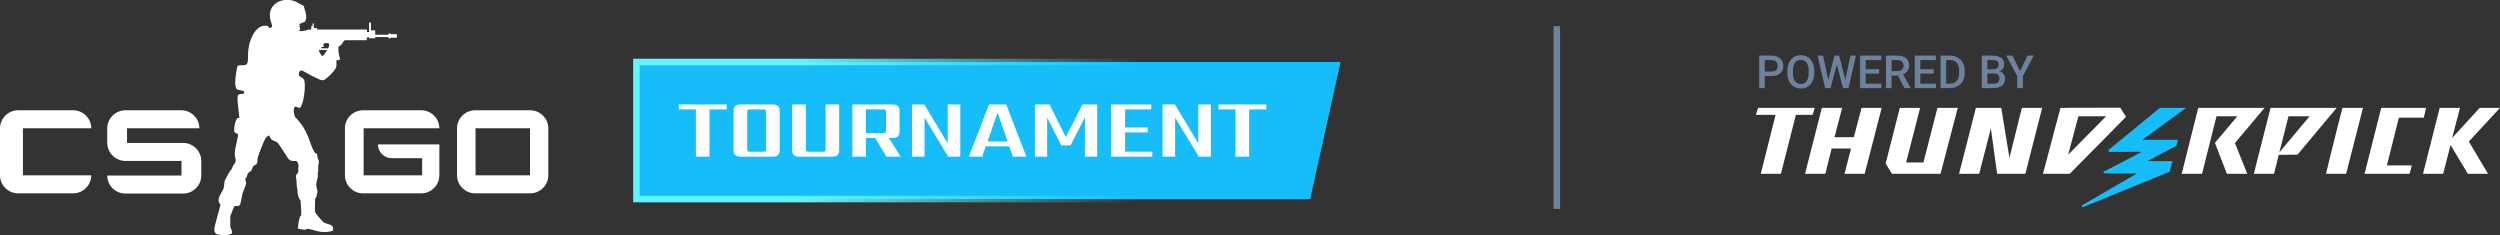 <svg width="383" height="36" viewBox="0 0 383 36" fill="none" xmlns="http://www.w3.org/2000/svg">
<rect x="0" y="0" width="383" height="36" fill="#333333" stroke="none"/>
<g clip-path="url(#clip0_475_1216)">
<path fill-rule="evenodd" clip-rule="evenodd" d="M81.229 16.894H72.787C71.273 16.894 70.016 18.145 70.016 19.651V26.864C70.016 28.371 71.273 29.621 72.787 29.621H81.229C82.743 29.621 84 28.371 84 26.864V19.651C84 18.145 82.743 16.894 81.229 16.894ZM50.265 7.405H49.234V7.213C49.524 7.213 49.685 7.149 49.556 6.925C49.362 6.54 50.2 6.572 50.329 6.636C50.522 6.796 50.394 7.213 50.265 7.405ZM48.847 7.662H50.104C49.975 7.886 49.588 8.592 49.33 8.592C49.201 8.431 48.879 7.983 48.847 7.662ZM72.852 19.651H81.197V26.864H72.852V19.651ZM55.71 19.651H67.309C67.309 18.145 66.053 16.894 64.538 16.894H55.613C54.099 16.894 52.842 18.145 52.842 19.651V26.864C52.842 28.371 54.099 29.621 55.613 29.621H64.538C66.053 29.621 67.309 28.371 67.309 26.864V22.12H57.901C57.901 23.306 58.868 24.235 60.028 24.235H64.667V26.864H55.71V19.651ZM19.461 19.651H30.546C30.546 18.145 29.289 16.894 27.774 16.894H19.204C17.689 16.894 16.433 18.145 16.433 19.651V21.895C16.433 23.402 17.689 24.652 19.204 24.652H27.807V26.896H16.433C16.433 28.403 17.689 29.653 19.204 29.653H28.064C29.579 29.653 30.835 28.403 30.835 26.896V24.652C30.835 23.145 29.579 21.895 28.064 21.895H19.461V19.651ZM3.512 19.651H13.984C13.984 18.145 12.727 16.894 11.213 16.894H2.771C1.257 16.894 0 18.145 0 19.651V26.864C0 28.371 1.257 29.621 2.771 29.621H11.213C12.727 29.621 13.984 28.371 13.984 26.864H3.512V19.651ZM52.907 6.155C52.842 6.187 52.778 6.219 52.714 6.219C52.327 6.764 52.552 6.7 51.843 7.181C51.843 8.111 51.876 8.207 52.101 9.04C52.101 9.072 52.101 9.072 52.101 9.105C52.101 9.137 52.069 9.137 52.069 9.137C51.908 9.169 51.65 9.233 51.521 9.265C51.521 9.297 51.586 9.81 51.521 10.226C51.392 10.836 49.91 12.182 49.588 12.278C49.105 12.374 48.557 11.958 47.687 11.573C47.461 11.477 46.656 10.964 46.237 10.803C45.883 10.675 45.56 11.509 45.979 11.733C46.173 11.829 46.495 11.99 46.592 12.246C46.882 13.015 46.559 15.965 45.947 16.542C45.657 16.542 45.399 16.285 45.206 16.349C44.819 16.574 45.077 17.728 45.206 17.92C47.558 20.325 47.3 22.12 48.299 23.466C48.75 23.466 48.46 23.947 48.815 24.524C48.911 24.812 48.782 25.293 48.75 25.486C48.75 25.742 48.75 25.966 48.75 26.223C48.718 26.287 48.686 26.383 48.686 26.447C48.686 26.672 48.686 26.864 48.686 27.088C48.621 27.409 48.525 27.826 48.46 28.114C48.331 28.723 48.847 29.204 48.525 29.781C48.525 30.134 48.525 30.07 48.299 30.358C48.299 30.903 48.17 32.089 48.299 32.506C48.396 32.795 49.427 34.013 49.717 34.141C50.361 34.429 51.296 34.365 50.974 35.359C49.105 35.936 47.945 35.039 46.946 35.039L46.914 35.199C46.269 35.199 45.786 35.039 45.625 35.007C45.625 34.846 45.818 33.532 45.915 33.307C45.979 33.211 46.044 33.083 46.14 32.987C46.205 32.763 46.076 31.128 46.044 30.679C45.657 30.39 45.56 29.493 45.56 29.012C45.431 28.627 45.431 28.178 45.431 27.698C45.431 27.473 45.27 27.12 45.367 26.832C45.431 26.64 45.657 26.544 45.689 26.383C45.689 26.191 45.689 26.031 45.689 25.838C45.786 25.261 45.754 25.005 45.399 24.652C44.529 24.652 44.401 24.716 43.949 23.979C43.788 23.755 42.596 21.831 42.467 21.799C41.468 21.35 41.662 21.543 41.211 20.741C41.178 20.741 40.921 20.837 40.695 21.19C40.341 21.735 39.696 23.466 39.503 24.075C39.406 24.428 39.503 24.78 39.342 25.069C39.245 25.261 38.858 25.325 38.794 25.486C38.44 26.127 38.697 26.063 38.021 26.512C37.892 26.672 37.892 26.896 37.795 27.088C37.731 27.153 37.699 27.217 37.634 27.313C37.505 27.569 37.763 27.986 37.699 28.146C37.57 28.531 37.441 28.948 37.28 29.3C36.957 30.038 37.022 30.999 36.7 31.448C36.538 31.673 36.152 31.448 35.862 31.641C35.83 31.801 35.379 32.827 35.282 33.115C35.282 33.66 35.282 34.205 35.282 34.782C35.379 35.071 35.604 35.327 35.54 35.68C35.475 36.064 34.154 36.064 33.445 35.936C32.962 35.872 32.833 35.52 32.833 35.103C32.833 34.622 33.8 31.512 33.767 31.32C33.026 30.486 33.961 29.653 34.251 28.884C34.38 28.499 34.315 27.986 34.444 27.634C34.702 27.153 34.96 26.704 35.218 26.223C35.701 25.774 35.475 25.742 35.733 25.357C35.959 25.005 36.216 24.78 36.055 24.235C35.733 23.177 36.41 21.671 36.474 20.549C36.345 20.421 35.959 20.453 35.894 20.132C35.797 19.427 36.152 18.209 36.377 18.113C36.474 18.048 36.603 18.113 36.667 18.048C36.667 17.535 36.152 14.65 36.538 14.49C36.796 14.394 37.344 14.362 37.441 14.298C37.441 14.169 37.344 13.913 37.247 13.913C37.086 13.881 36.732 13.817 36.442 13.753C35.572 13.56 36.377 10.162 36.377 10.13C36.603 9.81 37.731 10.226 37.86 9.714C38.214 9.233 37.57 7.438 38.826 5.194C39.245 4.456 40.083 3.687 41.017 4.007C41.34 4.104 41.146 4.584 41.694 4.072C41.694 3.783 41.565 3.559 41.501 3.302C40.566 0.545 43.724 -0.961 45.947 0.609C46.205 0.706 46.334 0.77 46.527 0.898C46.656 1.539 47.268 2.629 46.656 3.366C46.398 3.43 46.076 3.559 45.883 3.687C45.883 3.943 45.915 4.168 45.947 4.328C45.979 4.456 46.076 4.52 45.85 4.617C45.818 4.617 45.85 4.713 45.85 4.745C46.366 4.841 46.914 4.649 47.268 4.52H47.687V4.007H47.784H47.88V3.591H48.074V4.296H48.589V4.52H56.225V4.905H56.548V3.462H56.838V4.649H57.482V5.322H59.512V5.129H59.834V5.226H60.801V5.771H59.834V5.867H59.512V5.674H57.482V5.867C57.192 5.867 56.902 5.867 56.58 5.867V5.739H56.193V6.155H52.907Z" fill="white"/>
</g>
<path d="M97.5 9.5H205.377L200.718 30.5H97.5V9.5Z" fill="#16BDF9" stroke="url(#paint0_linear_475_1216)"/>
<path d="M111.325 16V16.759H108.69V24H106.61V16.759H104V16H111.325Z" fill="white"/>
<path d="M119.451 17.016V22.984C119.451 23.661 119.111 24 118.431 24H113.405C112.725 24 112.385 23.661 112.385 22.984V17.016C112.385 16.339 112.725 16 113.405 16H118.431C119.111 16 119.451 16.339 119.451 17.016ZM117.371 22.842V17.158C117.371 16.986 117.346 16.879 117.294 16.836C117.242 16.785 117.135 16.759 116.971 16.759H114.878C114.714 16.759 114.607 16.785 114.555 16.836C114.503 16.879 114.478 16.986 114.478 17.158V22.842C114.478 23.014 114.503 23.125 114.555 23.177C114.607 23.22 114.714 23.241 114.878 23.241H116.971C117.135 23.241 117.242 23.22 117.294 23.177C117.346 23.125 117.371 23.014 117.371 22.842Z" fill="white"/>
<path d="M123.46 16V22.842C123.46 23.014 123.486 23.125 123.538 23.177C123.59 23.22 123.697 23.241 123.861 23.241H126.083C126.247 23.241 126.354 23.22 126.406 23.177C126.458 23.125 126.483 23.014 126.483 22.842V16H128.563V22.984C128.563 23.661 128.223 24 127.543 24H122.388C121.708 24 121.367 23.661 121.367 22.984V16H123.46Z" fill="white"/>
<path d="M132.673 16.759V20.373H135.334C135.506 20.373 135.614 20.347 135.657 20.296C135.709 20.244 135.735 20.137 135.735 19.974V17.158C135.735 16.986 135.709 16.879 135.657 16.836C135.614 16.785 135.506 16.759 135.334 16.759H132.673ZM132.673 21.132V24H130.58V16H136.794C137.474 16 137.815 16.339 137.815 17.016V20.116C137.815 20.793 137.474 21.132 136.794 21.132H136.161L137.982 24H135.812L134.081 21.132H132.673Z" fill="white"/>
<path d="M145.192 16H147.117V24H145.269L141.639 18.019V24H139.714V16H141.6L145.192 21.968V16Z" fill="white"/>
<path d="M151.293 21.659H154.368L152.831 17.26L151.293 21.659ZM155.182 24L154.627 22.418H151.022L150.467 24H148.438L151.513 16H154.149L157.236 24H155.182Z" fill="white"/>
<path d="M160.423 24H158.55V16H160.785L163.279 21.003L165.85 16H168.085V24H166.211V17.981L164.002 22.264H162.581L160.423 17.994V24Z" fill="white"/>
<path d="M172.365 23.241H176.538V24H170.208V16H176.37V16.759H172.365V19.524H175.84V20.283H172.365V23.241Z" fill="white"/>
<path d="M183.583 16H185.508V24H183.661L180.03 18.019V24H178.106V16H179.992L183.583 21.968V16Z" fill="white"/>
<path d="M194 16V16.759H191.364V24H189.285V16.759H186.675V16H194Z" fill="white"/>
<line x1="238.5" y1="4" x2="238.5" y2="32" stroke="#6C829D"/>
<g clip-path="url(#clip1_475_1216)">
<path d="M350.597 17.813H353.83L349.198 23.345L350.597 17.813ZM349.101 23.72L351.972 23.696L357.98 16.523H347.847L345.289 26.626H348.377L349.101 23.72Z" fill="white"/>
<path d="M342.393 21.915L346.929 16.523H336.772L334.238 26.626H337.351L339.57 17.813H342.755L339.329 21.891L341.163 26.626H344.275L342.393 21.915Z" fill="white"/>
<path d="M383.001 16.523H379.889L375.667 21.141L376.873 16.523H373.761L371.203 26.626H374.291L375.425 22.22L378.079 26.626H381.168L378.224 21.68L383.001 16.523Z" fill="white"/>
<path d="M316.845 23.696L318.413 17.813H322.611V17.86L316.845 23.696ZM324.831 16.5L315.662 16.523L312.984 26.626H317.086L325.699 17.906L324.831 16.5Z" fill="white"/>
<path d="M307.846 24.189L306.591 16.523H302.707L300.125 26.626H303.213L304.999 19.665L305.964 26.626H310.282L312.864 16.523H309.752L307.846 24.189Z" fill="white"/>
<path d="M284.007 21.024H281.039L282.221 16.523H279.109L276.527 26.626H279.64L280.605 22.759H283.572L282.583 26.626H285.671L288.277 16.523H285.189L284.007 21.024Z" fill="white"/>
<path d="M278.023 16.523H269.338L269 17.602H272.016L269.748 26.626H272.836L275.128 17.602H277.686L278.023 16.523Z" fill="white"/>
<path d="M367.51 18.024H371.322L371.684 16.523H364.807L362.25 26.626H369.15L369.488 25.337H365.676L367.51 18.024Z" fill="white"/>
<path d="M294.669 24.892H292.015L294.163 16.523H291.05L288.879 25.056L289.82 26.579L289.916 26.626H297.299V26.579L299.929 16.523H296.817L294.669 24.892Z" fill="white"/>
<path d="M362.01 16.523H358.873V16.5C357.98 19.852 356.34 26.626 356.34 26.626H359.428L362.01 16.523Z" fill="white"/>
<path d="M319.039 31.76L332.406 26.298L332.816 24.681H328.98L333.419 22.337L333.66 21.422H328.208L334.915 16.523H330.886L322.972 23.017L323.117 23.274L328.135 23.251L322.224 26.345L322.345 26.556L327.363 26.579L318.895 31.502L319.039 31.76Z" fill="#16BDF9"/>
</g>
<path d="M271.396 11.644H270.101V10.964H271.396C271.622 10.964 271.804 10.927 271.943 10.854C272.082 10.782 272.183 10.681 272.247 10.554C272.313 10.424 272.346 10.276 272.346 10.109C272.346 9.952 272.313 9.805 272.247 9.668C272.183 9.529 272.082 9.418 271.943 9.334C271.804 9.249 271.622 9.207 271.396 9.207H270.364V13.5H269.506V8.523H271.396C271.781 8.523 272.108 8.592 272.377 8.729C272.648 8.863 272.854 9.05 272.996 9.289C273.137 9.526 273.208 9.797 273.208 10.102C273.208 10.424 273.137 10.7 272.996 10.93C272.854 11.16 272.648 11.336 272.377 11.46C272.108 11.582 271.781 11.644 271.396 11.644ZM277.945 10.875V11.148C277.945 11.524 277.896 11.862 277.798 12.16C277.7 12.459 277.56 12.713 277.377 12.922C277.197 13.132 276.981 13.293 276.728 13.404C276.475 13.514 276.195 13.568 275.887 13.568C275.582 13.568 275.303 13.514 275.05 13.404C274.799 13.293 274.582 13.132 274.397 12.922C274.212 12.713 274.069 12.459 273.966 12.16C273.866 11.862 273.816 11.524 273.816 11.148V10.875C273.816 10.499 273.866 10.163 273.966 9.867C274.067 9.568 274.208 9.314 274.39 9.104C274.575 8.893 274.792 8.732 275.043 8.623C275.296 8.511 275.575 8.455 275.88 8.455C276.188 8.455 276.468 8.511 276.721 8.623C276.974 8.732 277.192 8.893 277.374 9.104C277.556 9.314 277.696 9.568 277.794 9.867C277.895 10.163 277.945 10.499 277.945 10.875ZM277.087 11.148V10.868C277.087 10.59 277.06 10.345 277.005 10.133C276.952 9.919 276.874 9.74 276.769 9.597C276.667 9.451 276.54 9.341 276.39 9.269C276.239 9.193 276.069 9.156 275.88 9.156C275.691 9.156 275.523 9.193 275.375 9.269C275.226 9.341 275.1 9.451 274.995 9.597C274.893 9.74 274.814 9.919 274.759 10.133C274.705 10.345 274.677 10.59 274.677 10.868V11.148C274.677 11.426 274.705 11.672 274.759 11.887C274.814 12.101 274.894 12.282 274.999 12.43C275.106 12.576 275.233 12.687 275.381 12.762C275.529 12.835 275.698 12.871 275.887 12.871C276.079 12.871 276.248 12.835 276.396 12.762C276.545 12.687 276.67 12.576 276.772 12.43C276.875 12.282 276.952 12.101 277.005 11.887C277.06 11.672 277.087 11.426 277.087 11.148ZM280.05 12.382L281.042 8.523H281.561L281.503 9.518L280.443 13.5H279.903L280.05 12.382ZM279.309 8.523L280.112 12.352L280.184 13.5H279.609L278.458 8.523H279.309ZM282.686 12.341L283.479 8.523H284.333L283.181 13.5H282.607L282.686 12.341ZM281.763 8.523L282.744 12.393L282.887 13.5H282.347L281.305 9.518L281.25 8.523H281.763ZM288.226 12.82V13.5H285.584V12.82H288.226ZM285.827 8.523V13.5H284.969V8.523H285.827ZM287.881 10.602V11.271H285.584V10.602H287.881ZM288.209 8.523V9.207H285.584V8.523H288.209ZM288.927 8.523H290.687C291.065 8.523 291.388 8.58 291.654 8.694C291.921 8.808 292.125 8.977 292.266 9.2C292.41 9.421 292.481 9.695 292.481 10.021C292.481 10.269 292.436 10.488 292.345 10.677C292.254 10.866 292.125 11.025 291.958 11.155C291.792 11.283 291.594 11.382 291.364 11.453L291.104 11.579H289.521L289.515 10.899H290.701C290.906 10.899 291.077 10.863 291.213 10.79C291.35 10.717 291.453 10.617 291.521 10.492C291.592 10.365 291.627 10.221 291.627 10.062C291.627 9.888 291.593 9.738 291.524 9.61C291.458 9.48 291.356 9.381 291.217 9.313C291.078 9.242 290.901 9.207 290.687 9.207H289.785V13.5H288.927V8.523ZM291.767 13.5L290.598 11.265L291.497 11.261L292.683 13.456V13.5H291.767ZM296.593 12.82V13.5H293.951V12.82H296.593ZM294.194 8.523V13.5H293.336V8.523H294.194ZM296.248 10.602V11.271H293.951V10.602H296.248ZM296.576 8.523V9.207H293.951V8.523H296.576ZM298.74 13.5H297.677L297.684 12.82H298.74C299.047 12.82 299.305 12.753 299.512 12.618C299.722 12.484 299.879 12.291 299.984 12.04C300.091 11.79 300.145 11.491 300.145 11.145V10.875C300.145 10.606 300.114 10.368 300.052 10.161C299.993 9.953 299.904 9.779 299.786 9.638C299.669 9.496 299.526 9.389 299.355 9.316C299.186 9.243 298.992 9.207 298.771 9.207H297.656V8.523H298.771C299.101 8.523 299.403 8.579 299.676 8.691C299.95 8.8 300.186 8.959 300.384 9.166C300.584 9.373 300.738 9.622 300.845 9.911C300.952 10.2 301.006 10.524 301.006 10.882V11.145C301.006 11.503 300.952 11.826 300.845 12.116C300.738 12.405 300.584 12.653 300.384 12.861C300.183 13.066 299.944 13.224 299.666 13.336C299.39 13.445 299.082 13.5 298.74 13.5ZM298.152 8.523V13.5H297.294V8.523H298.152ZM305.477 11.251H304.208L304.202 10.626H305.309C305.496 10.626 305.654 10.598 305.784 10.543C305.916 10.486 306.017 10.406 306.085 10.301C306.153 10.194 306.188 10.065 306.188 9.915C306.188 9.748 306.156 9.613 306.092 9.508C306.028 9.403 305.93 9.327 305.798 9.279C305.668 9.231 305.502 9.207 305.299 9.207H304.468V13.5H303.61V8.523H305.299C305.572 8.523 305.816 8.55 306.03 8.602C306.247 8.654 306.43 8.736 306.581 8.848C306.733 8.958 306.848 9.097 306.926 9.265C307.006 9.434 307.045 9.634 307.045 9.867C307.045 10.072 306.996 10.26 306.898 10.431C306.8 10.599 306.656 10.737 306.464 10.844C306.273 10.951 306.035 11.015 305.75 11.036L305.477 11.251ZM305.439 13.5H303.938L304.325 12.82H305.439C305.633 12.82 305.794 12.788 305.924 12.724C306.054 12.658 306.151 12.568 306.215 12.454C306.281 12.338 306.314 12.202 306.314 12.047C306.314 11.886 306.285 11.745 306.229 11.627C306.172 11.506 306.082 11.414 305.958 11.35C305.835 11.284 305.675 11.251 305.477 11.251H304.513L304.52 10.626H305.774L305.969 10.861C306.242 10.87 306.467 10.931 306.642 11.043C306.82 11.154 306.952 11.299 307.039 11.477C307.125 11.654 307.168 11.846 307.168 12.051C307.168 12.367 307.099 12.633 306.96 12.847C306.823 13.061 306.626 13.224 306.369 13.336C306.111 13.445 305.801 13.5 305.439 13.5ZM308.317 8.523L309.472 10.899L310.627 8.523H311.578L309.903 11.668V13.5H309.038V11.668L307.363 8.523H308.317Z" fill="#6C829D"/>
<defs>
<linearGradient id="paint0_linear_475_1216" x1="122.016" y1="46.5" x2="175.006" y2="46.331" gradientUnits="userSpaceOnUse">
<stop stop-color="#60F5FF"/>
<stop offset="1" stop-color="#6DF6FF" stop-opacity="0"/>
</linearGradient>
<clipPath id="clip0_475_1216">
<rect width="84" height="36" fill="white"/>
</clipPath>
<clipPath id="clip1_475_1216">
<rect width="114" height="15.26" fill="white" transform="translate(269 16.5)"/>
</clipPath>
</defs>
</svg>
